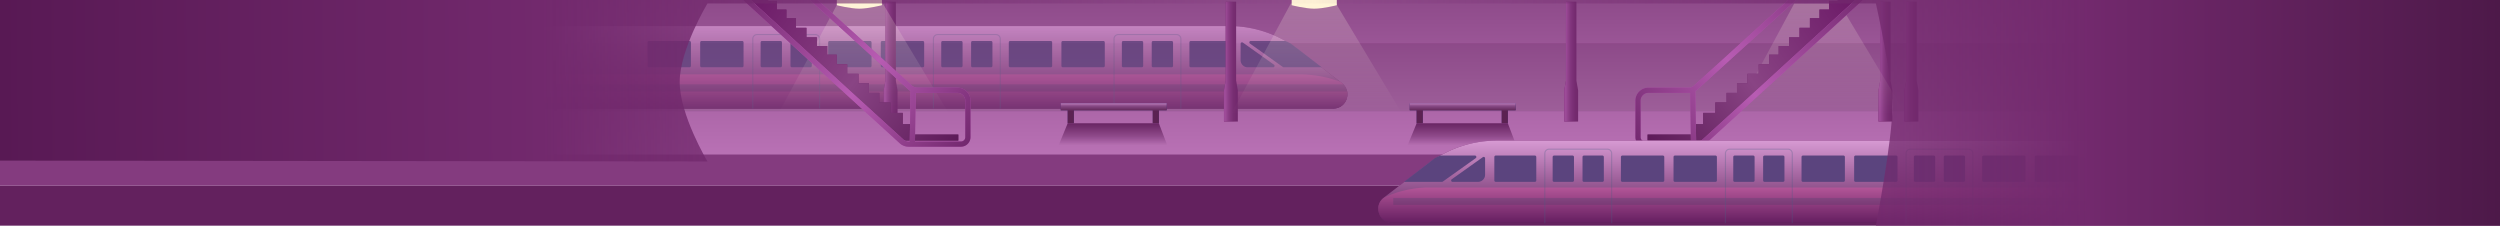 <svg fill="none" viewBox="0 0 1440 130"><g clip-path="url(#a)"><path fill="#63215E" d="M1440 130H0v-23h1440z"/><path fill="#9E5B9A" d="M1440 100H0V-6h1440z"/><path fill="url(#b)" d="M1440 100h1440v106H1440z" transform="rotate(-180 1440 100)"/><path fill="#8D4A89" d="M1450 64H10V25h1440z"/><path fill="url(#c)" d="M1450 64h1440v39H1450z" transform="rotate(-180 1450 64)"/><g opacity=".7"><path fill="#72286E" d="M6 15h701.886a65.537 65.537 0 0139.924 13.565l25.07 19.26c6.205 4.766 2.834 14.687-4.99 14.687H6V15z"/><path fill="url(#d)" d="M6 15h701.886a65.537 65.537 0 0139.924 13.565l25.07 19.26c6.205 4.766 2.834 14.687-4.99 14.687H6V15z"/><path fill="url(#e)" fill-rule="evenodd" d="M748.654 42.852H6v5.735h767.894c-.901-.913-2.081-1.648-3.558-2.1l-2.511-.768a65.533 65.533 0 00-19.171-2.867zm27.345 9.83H6v9.83h761.94c5.918 0 8.899-5.249 8.059-9.83z" clip-rule="evenodd"/><path fill="#5B447E" d="M739.425 38.757h21.856s-16.384-12.698-17.612-13.517c-1.229-.819-3.277-1.638-3.277-1.638h-19.963c-.798 0-1.125 1.024-.475 1.486l18.996 13.517a.821.821 0 00.475.152zm-5.628-1.487l-17.915-12.747a.82.82 0 00-1.294.667v9.47a4.096 4.096 0 004.096 4.097h14.638c.798 0 1.125-1.025.475-1.487zm-24.534.667V24.421a.82.82 0 00-.819-.82h-22.527a.82.82 0 00-.82.82v13.516c0 .453.367.82.82.82h22.527a.82.82 0 00.819-.82zm-33.586 0V24.421a.82.82 0 00-.819-.82h-10.65a.82.82 0 00-.819.82v13.516c0 .453.367.82.819.82h10.65a.82.82 0 00.819-.82zm-18.022-14.335h-10.649a.819.819 0 00-.819.819v13.516c0 .453.366.82.819.82h10.649a.82.82 0 00.819-.82V24.421a.82.82 0 00-.819-.82zm-21.299 14.335V24.421a.819.819 0 00-.819-.82h-23.346a.819.819 0 00-.819.82v13.516c0 .453.366.82.819.82h23.346a.819.819 0 00.819-.82zm-30.309 0V24.421a.82.82 0 00-.819-.82h-23.347a.82.82 0 00-.819.82v13.516c0 .453.367.82.819.82h23.347a.82.82 0 00.819-.82zm-34.406 0V24.421a.819.819 0 00-.819-.82h-10.649a.819.819 0 00-.819.82v13.516c0 .453.366.82.819.82h10.649a.819.819 0 00.819-.82zm-18.022-14.335H542.97a.82.82 0 00-.819.819v13.516c0 .453.367.82.819.82h10.649a.82.82 0 00.82-.82V24.421a.82.82 0 00-.82-.82zm-21.298 14.335V24.421a.82.82 0 00-.819-.82h-23.347a.82.82 0 00-.819.82v13.516c0 .453.367.82.819.82h23.347a.82.82 0 00.819-.82zm-30.31 0V24.421a.82.82 0 00-.819-.82h-23.346a.82.82 0 00-.82.82v13.516c0 .453.367.82.82.82h23.346a.82.82 0 00.819-.82zm-34.405 0V24.421a.82.82 0 00-.819-.82h-10.649a.82.82 0 00-.82.82v13.516c0 .453.367.82.82.82h10.649a.82.82 0 00.819-.82zm-18.022-14.335h-10.649a.82.82 0 00-.819.819v13.516c0 .453.367.82.819.82h10.649a.819.819 0 00.819-.82V24.421a.819.819 0 00-.819-.82zm-21.298 14.335V24.421a.82.82 0 00-.82-.82H404.12a.82.82 0 00-.819.82v13.516c0 .453.367.82.819.82h23.346a.82.82 0 00.82-.82zm-30.31 0V24.421a.82.82 0 00-.819-.82H373.81a.82.82 0 00-.819.82v13.516c0 .453.367.82.819.82h23.347a.82.82 0 00.819-.82z"/><path stroke="#4B5D83" stroke-opacity=".3" stroke-width=".655" d="M680.182 62.512v-40.14c0-1.357-1.1-2.457-2.457-2.457h-33.586a2.457 2.457 0 00-2.458 2.458v40.14m-65.534-.001v-40.14c0-1.357-1.1-2.457-2.458-2.457h-33.586a2.457 2.457 0 00-2.457 2.458v40.14m-65.534-.001v-40.14a2.458 2.458 0 00-2.458-2.457h-33.586a2.458 2.458 0 00-2.458 2.458v40.14"/></g><path fill="#72296D" d="M510 1h6v45.5l1 5.5v18h-8V52l1-5.5V1z"/><path fill="url(#f)" d="M510 1h6v45.5l1 5.5v18h-8V52l1-5.5V1z"/><path fill="url(#g)" d="M508.5 2h-26L434 92h128.5l-54-90z" opacity=".6"/><path fill="#72296D" d="M706 1h6v45.5l1 5.5v18h-8V52l1-5.5V1z"/><path fill="url(#h)" d="M706 1h6v45.5l1 5.5v18h-8V52l1-5.5V1z"/><path fill="#72296D" d="M902 1h6v45.5l1 5.5v18h-8V52l1-5.5V1z"/><path fill="url(#i)" d="M902 1h6v45.5l1 5.5v18h-8V52l1-5.5V1z"/><path fill="#72296D" d="M1083 1h6v45.5l1 5.5v18h-8V52l1-5.5V1z"/><path fill="url(#j)" d="M1083 1h6v45.5l1 5.5v18h-8V52l1-5.5V1z"/><path fill="url(#k)" d="M769.5 2h-26L695 92h128.5l-54-90z" opacity=".6"/><path fill="url(#l)" d="M1059.5 2h-26L985 92h128.5l-54-90z" opacity=".6"/><path fill="#72296D" d="M426.5-19H410L520 81h32v-3.5h-25.5v-6H520V65h-7v-6h-6.5v-5.5h-6V48h-6v-5.5H488V37h-6v-5.5h-5.5v-5h-6v-5h-6V16h-6v-5.5H453v-5h-5.5v-5h-5V-5H437v-5h-5.5v-4.5h-5V-19z"/><path fill="url(#m)" d="M426.5-19H410L520 81h32v-3.5h-25.5v-6H520V65h-7v-6h-6.5v-5.5h-6V48h-6v-5.5H488V37h-6v-5.5h-5.5v-5h-6v-5h-6V16h-6v-5.5H453v-5h-5.5v-5h-5V-5H437v-5h-5.5v-4.5h-5V-19z"/><path fill="#AF51AA" fill-rule="evenodd" d="M410.998-19h-3.865l2.854 2.607 108.281 98.93a7.499 7.499 0 005.059 1.963h30.171a5.5 5.5 0 005.5-5.5V58a7.5 7.5 0 00-7.5-7.5h-23.181a4.5 4.5 0 01-3.026-1.17l-74.784-67.94-.429-.39h-39.08zm109.293 99.322L414.864-16h34.055l74.355 67.551c.377.343.785.643 1.217.9l-.469 29.049h-.695a4.502 4.502 0 01-3.036-1.178zm6.732 1.178h26.475a2.5 2.5 0 002.5-2.5V58a4.5 4.5 0 00-4.5-4.5h-23.181c-.283 0-.564-.016-.842-.047l-.452 28.047z" clip-rule="evenodd"/><path fill="url(#n)" fill-rule="evenodd" d="M410.998-19h-3.865l2.854 2.607 108.281 98.93a7.499 7.499 0 005.059 1.963h30.171a5.5 5.5 0 005.5-5.5V58a7.5 7.5 0 00-7.5-7.5h-23.181a4.5 4.5 0 01-3.026-1.17l-74.784-67.94-.429-.39h-39.08zm109.293 99.322L414.864-16h34.055l74.355 67.551c.377.343.785.643 1.217.9l-.469 29.049h-.695a4.502 4.502 0 01-3.036-1.178zm6.732 1.178h26.475a2.5 2.5 0 002.5-2.5V58a4.5 4.5 0 00-4.5-4.5h-23.181c-.283 0-.564-.016-.842-.047l-.452 28.047z" clip-rule="evenodd"/><path fill="#72296D" d="M1074.5-19h16.5L981 81h-32v-3.5h25.5v-6h6.5V65h7v-6h6.5v-5.5h6V48h6v-5.5h6.5V37h6v-5.5h5.5v-5h6v-5h6V16h6v-5.5h5.5v-5h5.5v-5h5V-5h5.5v-5h5.5v-4.5h5V-19z"/><path fill="url(#o)" d="M1074.5-19h16.5L981 81h-32v-3.5h25.5v-6h6.5V65h7v-6h6.5v-5.5h6V48h6v-5.5h6.5V37h6v-5.5h5.5v-5h6v-5h6V16h6v-5.5h5.5v-5h5.5v-5h5V-5h5.5v-5h5.5v-4.5h5V-19z"/><path fill="#AF51AA" fill-rule="evenodd" d="M1090-19h3.87l-2.86 2.607-108.278 98.93a7.499 7.499 0 01-5.059 1.963h-30.171a5.5 5.5 0 01-5.5-5.5V58a7.5 7.5 0 017.5-7.5h23.181a4.5 4.5 0 003.026-1.17l74.781-67.94.43-.39H1090zM980.709 80.322L1086.14-16h-34.06l-74.354 67.551a7.503 7.503 0 01-1.217.9l.469 29.049h.695a4.5 4.5 0 003.036-1.178zm-6.732 1.178h-26.475a2.5 2.5 0 01-2.5-2.5V58a4.5 4.5 0 014.5-4.5h23.181a7.5 7.5 0 00.842-.047l.452 28.047z" clip-rule="evenodd"/><path fill="url(#p)" fill-rule="evenodd" d="M1090-19h3.87l-2.86 2.607-108.278 98.93a7.499 7.499 0 01-5.059 1.963h-30.171a5.5 5.5 0 01-5.5-5.5V58a7.5 7.5 0 017.5-7.5h23.181a4.5 4.5 0 003.026-1.17l74.781-67.94.43-.39H1090zM980.709 80.322L1086.14-16h-34.06l-74.354 67.551a7.503 7.503 0 01-1.217.9l.469 29.049h.695a4.5 4.5 0 003.036-1.178zm-6.732 1.178h-26.475a2.5 2.5 0 01-2.5-2.5V58a4.5 4.5 0 014.5-4.5h23.181a7.5 7.5 0 00.842-.047l.452 28.047z" clip-rule="evenodd"/><path fill="#843B7F" d="M1440 107H0V89h1440z"/><path fill="#FFF4D7" d="M744 0h26v3s-7.863 2-13 2-13-2-13-2V0zM482 0h26v3s-7.863 2-13 2-13-2-13-2V0z"/><path fill="#72296D" d="M1098 1h6v45.5l1 5.5v18h-8V52l1-5.5V1z"/><path fill="url(#q)" d="M1098 1h6v45.5l1 5.5v18h-8V52l1-5.5V1z"/><path fill="#472B72" d="M672 59.5h-61v4h4V71h3.5v-7.5H664V71h3.5v-7.5h4.5v-4z"/><path fill="url(#r)" d="M672 59.5h-61v4h4V71h3.5v-7.5H664V71h3.5v-7.5h4.5v-4z"/><path fill="#472B72" d="M873 59.5h-61v4h4V71h3.5v-7.5H865V71h3.5v-7.5h4.5v-4z"/><path fill="url(#s)" d="M873 59.5h-61v4h4V71h3.5v-7.5H865V71h3.5v-7.5h4.5v-4z"/><path fill="url(#t)" d="M608 88l7-17h52.5l6.5 17h-66z"/><path fill="url(#u)" d="M809 88l7-17h52.5l6.5 17h-66z"/><path fill="#72286E" d="M1343 81H862.114a65.537 65.537 0 00-39.924 13.565l-25.07 19.259c-6.205 4.767-2.834 14.688 4.99 14.688H1343V81z"/><path fill="url(#v)" d="M1343 81H862.114a65.537 65.537 0 00-39.924 13.565l-25.07 19.259c-6.205 4.767-2.834 14.688 4.99 14.688H1343V81z"/><path fill="url(#w)" fill-rule="evenodd" d="M823.371 108h519.549v6h-540.4v4h540.4v10H801.63c-8.35 0-10.749-11.417-3.106-14.778A61.718 61.718 0 01823.371 108z" clip-rule="evenodd"/><path fill="#5B447E" d="M830.575 104.757h-21.856s16.384-12.698 17.612-13.517c1.229-.819 3.277-1.638 3.277-1.638h19.963c.798 0 1.125 1.024.475 1.486l-18.996 13.517a.819.819 0 01-.475.152zm5.628-1.487l17.915-12.747a.82.82 0 011.294.667v9.471a4.096 4.096 0 01-4.096 4.096h-14.638c-.798 0-1.125-1.025-.475-1.487zm24.534.667V90.421a.82.82 0 01.819-.82h22.527a.82.82 0 01.82.82v13.516a.82.82 0 01-.82.82h-22.527a.82.82 0 01-.819-.82zm33.586 0V90.421a.82.82 0 01.819-.82h10.65a.82.82 0 01.819.82v13.516a.82.82 0 01-.819.82h-10.65a.82.82 0 01-.819-.82zm18.022-14.335h10.649c.453 0 .819.367.819.819v13.516c0 .453-.366.82-.819.82h-10.649a.82.82 0 01-.819-.82V90.421a.82.82 0 01.819-.82zm21.299 14.335V90.421a.82.82 0 01.819-.82h23.346a.82.82 0 01.819.82v13.516c0 .453-.366.82-.819.82h-23.346a.819.819 0 01-.819-.82zm30.309 0V90.421a.82.82 0 01.819-.82h23.347a.82.82 0 01.819.82v13.516a.82.82 0 01-.819.82h-23.347a.82.82 0 01-.819-.82zm34.406 0V90.421a.82.82 0 01.819-.82h10.652c.45 0 .82.368.82.82v13.516c0 .453-.37.82-.82.82h-10.652a.819.819 0 01-.819-.82zm18.021-14.335h10.65c.45 0 .82.367.82.819v13.516c0 .453-.37.82-.82.82h-10.65a.822.822 0 01-.82-.82V90.421c0-.452.37-.82.82-.82zm21.3 14.335V90.421c0-.452.37-.82.82-.82h23.34c.46 0 .82.368.82.82v13.516c0 .453-.36.82-.82.82h-23.34a.822.822 0 01-.82-.82zm30.31 0V90.421c0-.452.37-.82.82-.82h23.34c.46 0 .82.368.82.82v13.516c0 .453-.36.82-.82.82h-23.34a.822.822 0 01-.82-.82zm34.4 0V90.421c0-.452.37-.82.82-.82h10.65c.45 0 .82.368.82.82v13.516c0 .453-.37.82-.82.82h-10.65a.822.822 0 01-.82-.82zm18.02-14.335h10.65c.46 0 .82.367.82.819v13.516c0 .453-.36.82-.82.82h-10.65a.813.813 0 01-.81-.82V90.421c0-.452.36-.82.81-.82zm21.3 14.335V90.421c0-.452.37-.82.82-.82h23.35c.45 0 .82.368.82.82v13.516c0 .453-.37.82-.82.82h-23.35a.822.822 0 01-.82-.82zm30.31 0V90.421c0-.452.37-.82.82-.82h23.35c.45 0 .82.368.82.82v13.516c0 .453-.37.82-.82.82h-23.35a.822.822 0 01-.82-.82zm34.98 0V90.421c0-.452.37-.82.82-.82h10.65c.45 0 .82.368.82.82v13.516c0 .453-.37.82-.82.82h-10.65a.822.822 0 01-.82-.82zm18.02-14.335h10.65c.45 0 .82.367.82.819v13.516c0 .453-.37.82-.82.82h-10.65a.822.822 0 01-.82-.82V90.421c0-.452.37-.82.82-.82zm21.3 14.335V90.421c0-.452.37-.82.82-.82h23.34c.46 0 .82.368.82.82v13.516c0 .453-.36.82-.82.82h-23.34a.822.822 0 01-.82-.82zm30.31 0V90.421c0-.452.37-.82.82-.82h23.34c.46 0 .82.368.82.82v13.516c0 .453-.36.82-.82.82h-23.34a.822.822 0 01-.82-.82zm34.37 0V90.421c0-.453.37-.82.82-.82h10.65c.45 0 .82.367.82.82v13.516a.82.82 0 01-.82.819h-10.65a.82.82 0 01-.82-.819zm18.02-14.335h10.65c.45 0 .82.366.82.819v13.516a.82.82 0 01-.82.819h-10.65a.82.82 0 01-.82-.819V90.421c0-.453.37-.82.82-.82z"/><path stroke="#4B5D83" stroke-opacity=".3" stroke-width=".655" d="M889.818 128.512v-40.14c0-1.357 1.1-2.457 2.457-2.457h33.586c1.358 0 2.458 1.1 2.458 2.458v40.139m65.534 0v-40.14c0-1.357 1.1-2.457 2.458-2.457h33.589c1.35 0 2.45 1.1 2.45 2.458v40.139m65.54 0v-40.14c0-1.357 1.1-2.457 2.46-2.457h33.58c1.36 0 2.46 1.1 2.46 2.458v40.139m65.61 0v-40.14c0-1.357 1.1-2.457 2.46-2.457h33.58c1.36 0 2.46 1.1 2.46 2.458v40.139"/><path fill="url(#x)" d="M1440 130h-359.5s9.58-50.117 9.5-68.5c-.08-18.006-9.5-59.51-9.5-59.51h-673s-15.873 26.355-16 45.01c-.129 19.019 16 46 16 46L0 92.5V-7.01h1440V130z"/><path fill="url(#y)" d="M1440 130h-359.5s9.58-50.117 9.5-68.5c-.08-18.006-9.5-59.51-9.5-59.51h-673s-15.873 26.355-16 45.01c-.129 19.019 16 46 16 46L0 92.5V-7.01h1440V130z"/></g><defs><linearGradient id="n" x1="432.5" x2="557" y1="-14.5" y2="85" gradientUnits="userSpaceOnUse"><stop stop-color="#72286E"/><stop offset=".553" stop-color="#B85CB3"/><stop offset="1" stop-color="#72286E"/></linearGradient><linearGradient id="b" x1="2160" x2="2160" y1="100" y2="206" gradientUnits="userSpaceOnUse"><stop stop-color="#BE76BA"/><stop offset="1" stop-color="#8B4887"/></linearGradient><linearGradient id="d" x1="399" x2="399" y1="15" y2="62.512" gradientUnits="userSpaceOnUse"><stop stop-color="#D79AD3"/><stop offset="1" stop-color="#5F1F5B"/></linearGradient><linearGradient id="e" x1="414.36" x2="414.36" y1="42.852" y2="62.512" gradientUnits="userSpaceOnUse"><stop stop-color="#C63560"/><stop offset="0" stop-color="#B35698"/><stop offset="1" stop-color="#682163"/></linearGradient><linearGradient id="f" x1="510" x2="517" y1="35" y2="35" gradientUnits="userSpaceOnUse"><stop stop-color="#9D4B98"/><stop offset="1" stop-color="#72296D" stop-opacity="0"/></linearGradient><linearGradient id="g" x1="498.25" x2="498.25" y1="2" y2="92" gradientUnits="userSpaceOnUse"><stop stop-color="#FFF8E4" stop-opacity=".37"/><stop offset=".708" stop-color="#FFF8E4" stop-opacity="0"/></linearGradient><linearGradient id="h" x1="706" x2="713" y1="35" y2="35" gradientUnits="userSpaceOnUse"><stop stop-color="#9D4B98"/><stop offset="1" stop-color="#72296D" stop-opacity="0"/></linearGradient><linearGradient id="i" x1="902" x2="909" y1="35" y2="35" gradientUnits="userSpaceOnUse"><stop stop-color="#9D4B98"/><stop offset="1" stop-color="#72296D" stop-opacity="0"/></linearGradient><linearGradient id="j" x1="1083" x2="1090" y1="35" y2="35" gradientUnits="userSpaceOnUse"><stop stop-color="#9D4B98"/><stop offset="1" stop-color="#72296D" stop-opacity="0"/></linearGradient><linearGradient id="k" x1="759.25" x2="759.25" y1="2" y2="92" gradientUnits="userSpaceOnUse"><stop stop-color="#FFF8E4" stop-opacity=".37"/><stop offset=".708" stop-color="#FFF8E4" stop-opacity="0"/></linearGradient><linearGradient id="l" x1="1049.25" x2="1049.25" y1="2" y2="92" gradientUnits="userSpaceOnUse"><stop stop-color="#FFF8E4" stop-opacity=".37"/><stop offset=".708" stop-color="#FFF8E4" stop-opacity="0"/></linearGradient><linearGradient id="m" x1="430" x2="552" y1="-3.5" y2="81" gradientUnits="userSpaceOnUse"><stop stop-color="#6B1866"/><stop offset=".536" stop-color="#894484"/><stop offset="1" stop-color="#5C1A58"/></linearGradient><linearGradient id="c" x1="2170" x2="2170" y1="64" y2="103" gradientUnits="userSpaceOnUse"><stop stop-color="#9D5E99"/><stop offset="1" stop-color="#8D4A89"/></linearGradient><linearGradient id="o" x1="1071" x2="949" y1="-3.5" y2="81" gradientUnits="userSpaceOnUse"><stop stop-color="#6B1866"/><stop offset=".536" stop-color="#894484"/><stop offset="1" stop-color="#5C1A58"/></linearGradient><linearGradient id="p" x1="1068.5" x2="944" y1="-14.5" y2="85" gradientUnits="userSpaceOnUse"><stop stop-color="#72286E"/><stop offset=".553" stop-color="#B85CB3"/><stop offset="1" stop-color="#72286E"/></linearGradient><linearGradient id="q" x1="1098" x2="1105" y1="35" y2="35" gradientUnits="userSpaceOnUse"><stop stop-color="#9D4B98"/><stop offset="1" stop-color="#72296D" stop-opacity="0"/></linearGradient><linearGradient id="r" x1="641.5" x2="641.5" y1="59.5" y2="68" gradientUnits="userSpaceOnUse"><stop stop-color="#BD7EBB"/><stop offset=".177" stop-color="#894A87"/><stop offset=".538" stop-color="#5B2252"/></linearGradient><linearGradient id="s" x1="842.5" x2="842.5" y1="59.5" y2="68" gradientUnits="userSpaceOnUse"><stop stop-color="#BD7EBB"/><stop offset=".177" stop-color="#894A87"/><stop offset=".538" stop-color="#5B2252"/></linearGradient><linearGradient id="t" x1="641" x2="641" y1="71" y2="85.316" gradientUnits="userSpaceOnUse"><stop stop-color="#682563"/><stop offset=".529" stop-color="#682563" stop-opacity=".471"/><stop offset=".886" stop-color="#682563" stop-opacity="0"/></linearGradient><linearGradient id="u" x1="842" x2="842" y1="71" y2="85.316" gradientUnits="userSpaceOnUse"><stop stop-color="#682563"/><stop offset=".529" stop-color="#682563" stop-opacity=".471"/><stop offset=".886" stop-color="#682563" stop-opacity="0"/></linearGradient><linearGradient id="v" x1="1171" x2="1171" y1="81" y2="128.512" gradientUnits="userSpaceOnUse"><stop stop-color="#D79AD3"/><stop offset="1" stop-color="#5F1F5B"/></linearGradient><linearGradient id="w" x1="1173.16" x2="1173.16" y1="107.852" y2="127.512" gradientUnits="userSpaceOnUse"><stop stop-color="#C63560"/><stop offset="0" stop-color="#B35698"/><stop offset="1" stop-color="#682163"/></linearGradient><linearGradient id="x" x1=".156" x2="756.656" y1="37.5" y2="32" gradientUnits="userSpaceOnUse"><stop stop-color="#581954"/><stop offset=".413" stop-color="#72296D"/><stop offset="1" stop-color="#72296D" stop-opacity="0"/></linearGradient><linearGradient id="y" x1="1440.16" x2="746.156" y1="61" y2="61" gradientUnits="userSpaceOnUse"><stop stop-color="#4D1949"/><stop offset=".342" stop-color="#72296D"/><stop offset="1" stop-color="#72296D" stop-opacity="0"/></linearGradient><clipPath id="a"><path fill="#fff" d="M0 0h1440v130H0z"/></clipPath></defs></svg>